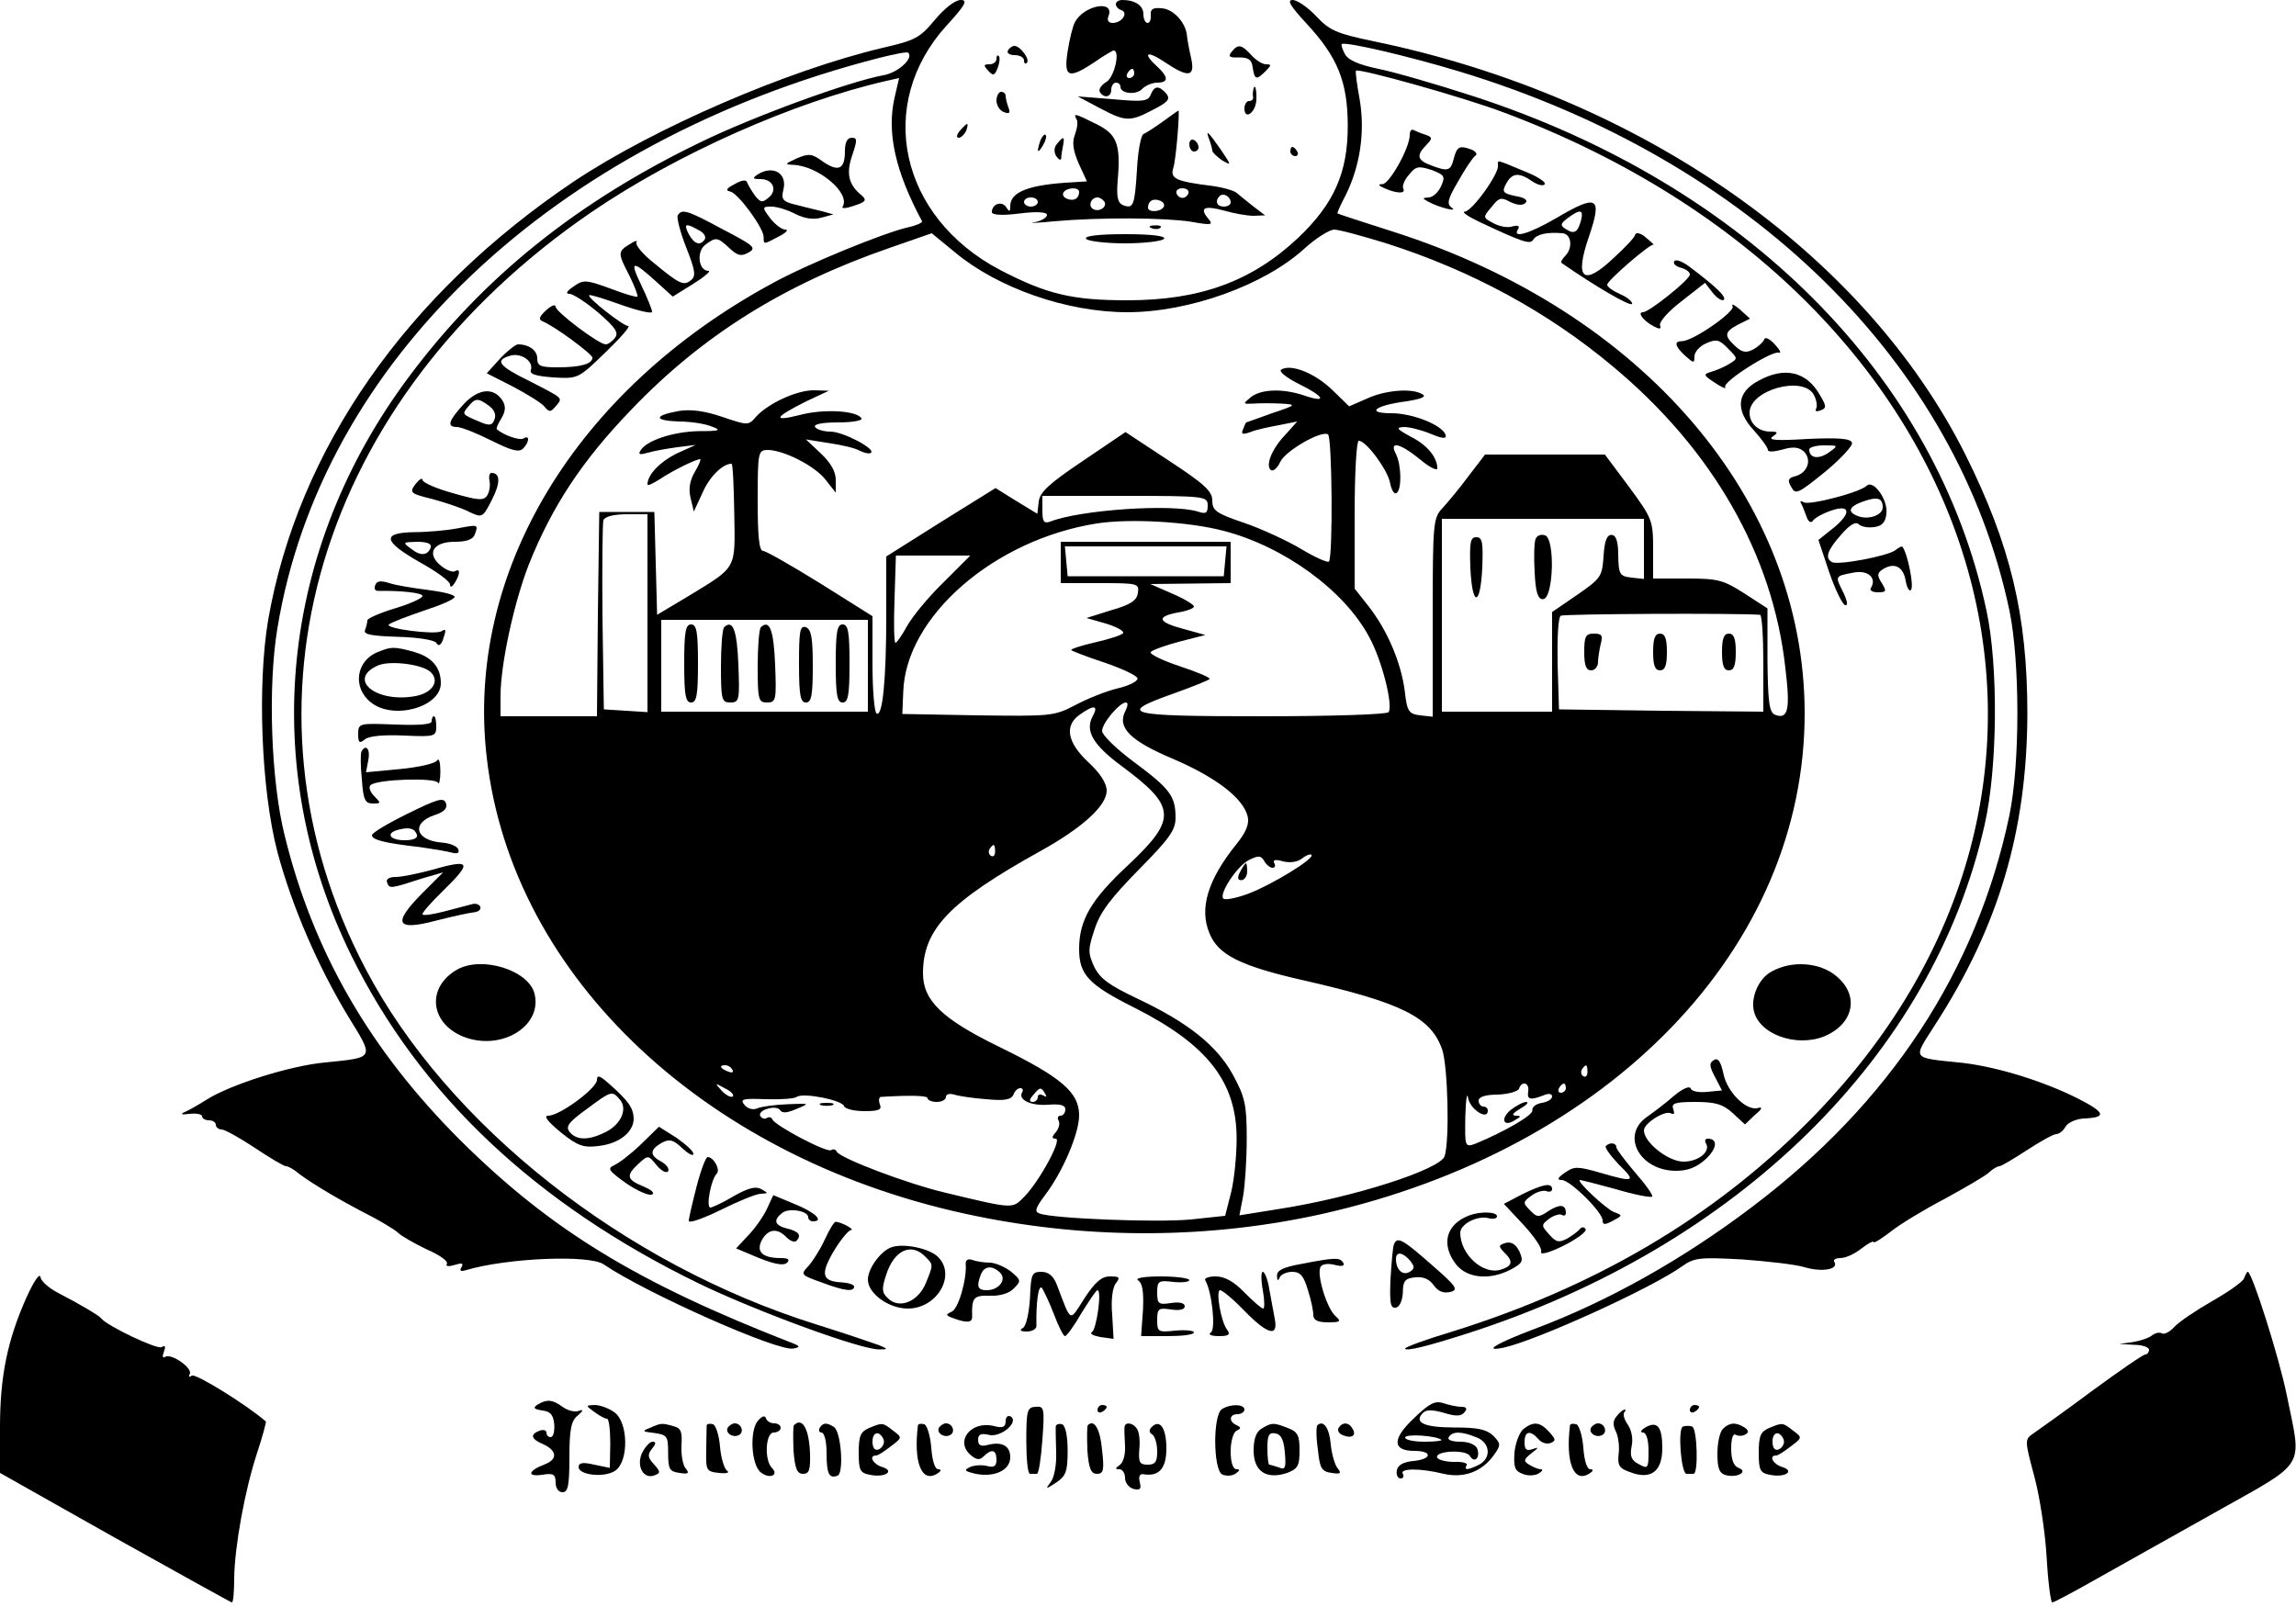 <?xml version="1.0" standalone="no"?>
<!DOCTYPE svg PUBLIC "-//W3C//DTD SVG 20010904//EN"
 "http://www.w3.org/TR/2001/REC-SVG-20010904/DTD/svg10.dtd">
<svg version="1.0" xmlns="http://www.w3.org/2000/svg"
 width="500pt" height="350pt" viewBox="0 0 500 350"
 preserveAspectRatio="xMidYMid meet">

<g transform="translate(0,350) scale(0.1,-0.1)"
fill="#000000" stroke="none">
<path d="M2036 3457 c-32 -39 -43 -45 -113 -61 -208 -49 -499 -175 -673 -291
-365 -245 -601 -583 -666 -955 -24 -142 -15 -371 20 -505 32 -120 89 -251 155
-360 56 -91 58 -88 -51 -99 -76 -7 -206 -48 -258 -81 -19 -12 -42 -25 -50 -28
-8 -4 -3 -5 12 -3 16 2 28 -1 28 -5 0 -5 7 -9 15 -9 8 0 15 -4 15 -10 0 -5 6
-10 13 -10 6 0 39 -18 72 -40 33 -22 63 -40 68 -40 4 0 13 -5 20 -10 24 -20
83 -56 146 -89 36 -18 71 -39 78 -46 7 -7 35 -23 62 -36 28 -12 48 -26 44 -32
-3 -5 4 -6 17 -2 16 5 20 4 15 -5 -5 -8 -2 -10 11 -6 88 26 268 34 299 12 91
-62 381 -191 413 -183 15 3 15 5 -3 12 -339 132 -525 246 -721 440 -198 197
-322 412 -384 665 -30 119 -37 325 -16 451 95 582 601 1061 1311 1243 32 8 61
14 63 11 12 -12 -23 -44 -55 -49 -75 -14 -281 -89 -398 -146 -269 -130 -473
-294 -634 -510 -282 -377 -329 -848 -126 -1261 149 -303 401 -541 756 -714
126 -61 357 -146 395 -144 18 0 18 1 -1 9 -11 4 -72 25 -136 45 -420 131 -804
434 -983 775 -302 576 -103 1241 492 1648 186 127 441 240 643 286 l27 6 -10
-43 c-17 -75 1 -159 60 -269 1 -3 -12 -9 -30 -13 -51 -11 -222 -81 -296 -122
-430 -233 -669 -631 -622 -1033 55 -481 484 -881 1068 -999 250 -51 508 -49
751 5 628 141 1052 580 1051 1092 -1 463 -351 873 -895 1047 -66 21 -121 39
-122 40 -2 1 6 18 17 39 32 64 43 139 31 209 -6 33 -10 62 -8 63 6 6 235 -58
322 -91 1069 -401 1390 -1470 660 -2201 -208 -208 -462 -357 -772 -454 -57
-17 -103 -34 -103 -37 0 -7 49 5 133 32 591 189 1016 606 1129 1109 28 123 30
345 4 466 -109 511 -524 927 -1116 1120 -80 26 -173 53 -208 60 -43 9 -66 19
-73 32 -6 11 -9 21 -7 22 7 6 145 -26 257 -60 633 -192 1083 -633 1197 -1174
23 -112 23 -333 0 -445 -71 -339 -260 -627 -561 -854 -149 -113 -314 -206
-475 -266 -82 -31 -113 -50 -65 -40 72 16 321 129 388 177 27 19 38 20 131 15
55 -4 117 -11 136 -17 37 -11 74 -5 65 11 -4 5 2 9 13 9 11 0 31 9 46 21 14
11 26 17 26 14 0 -4 17 7 38 23 20 16 73 48 117 71 44 24 87 49 96 57 8 8 19
14 23 14 4 0 31 16 60 35 29 19 58 35 64 35 6 0 15 7 20 16 5 9 23 17 40 18
51 2 47 13 -14 44 -76 38 -174 68 -249 77 -115 12 -110 6 -61 83 139 215 200
423 201 677 0 216 -37 368 -135 565 -221 440 -708 780 -1288 900 -82 17 -97
24 -126 55 -18 19 -41 35 -51 35 -13 0 -5 -13 29 -50 69 -74 91 -128 91 -225
0 -101 -30 -169 -108 -243 -101 -95 -214 -136 -372 -136 -120 0 -175 13 -277
66 -219 115 -273 361 -116 533 41 45 46 55 30 55 -12 0 -35 -18 -56 -43z m983
-487 c185 -59 351 -149 492 -267 218 -181 350 -411 377 -658 11 -91 6 -112
-22 -102 -13 5 -16 26 -17 119 l0 113 -51 33 c-45 29 -58 32 -124 32 l-74 0 0
64 c0 62 -2 67 -52 135 l-53 71 -130 0 -131 0 -36 -47 c-20 -27 -46 -58 -57
-70 -20 -21 -21 -33 -21 -238 l0 -216 -27 3 c-25 3 -29 8 -34 54 -8 61 -38
132 -79 184 l-30 38 0 161 c0 90 4 161 9 161 16 0 62 -62 68 -91 3 -16 9 -26
14 -23 12 7 11 61 -1 85 -16 30 9 24 53 -12 20 -17 37 -25 37 -19 0 24 -22 51
-58 69 -31 17 -33 20 -14 21 12 0 39 -7 58 -15 26 -11 35 -11 32 -2 -7 21 -71
47 -118 47 -57 0 -36 17 33 26 32 5 44 10 35 15 -21 14 -80 10 -121 -9 l-39
-17 -38 37 c-38 36 -89 56 -110 43 -6 -4 12 -18 40 -32 55 -27 61 -42 9 -24
-45 15 -92 14 -115 -4 -18 -15 -18 -15 6 -14 14 1 41 1 60 0 34 -2 34 -3 -20
-21 -30 -11 -56 -20 -56 -20 -1 0 -4 -7 -7 -15 -5 -11 -1 -12 16 -6 12 5 40
11 62 15 l40 8 -26 -29 c-30 -31 -44 -68 -31 -77 5 -3 14 5 20 18 11 24 89 69
104 60 9 -6 11 -267 2 -277 -3 -3 -30 9 -60 27 -30 18 -86 44 -124 57 -62 21
-70 27 -70 49 0 20 -17 36 -95 87 l-94 62 -93 -63 c-73 -49 -94 -68 -96 -89
l-3 -26 -46 28 -45 28 -119 -74 -119 -75 0 -128 c0 -141 -8 -222 -21 -214 -5
3 -9 52 -9 108 l0 104 -113 71 c-63 39 -119 71 -125 71 -9 0 -12 32 -12 110 0
107 1 110 23 110 35 -1 102 -35 125 -65 l22 -28 0 28 c0 18 -11 37 -32 57
l-33 31 50 -8 c28 -4 58 -11 68 -17 10 -5 21 -7 24 -4 9 9 -61 46 -89 46 -15
0 -30 5 -33 10 -4 6 15 10 50 10 31 0 54 4 51 9 -11 17 -83 21 -135 7 -60 -15
-55 -5 15 30 l49 23 -33 1 c-37 0 -98 -28 -125 -57 -17 -20 -18 -20 -74 -1
-38 13 -68 17 -94 13 -56 -10 -56 -21 -1 -23 26 0 58 -5 72 -11 22 -8 18 -10
-28 -10 -55 -1 -114 -20 -127 -42 -6 -9 -2 -10 16 -5 13 4 42 9 64 12 l40 5
-42 -19 c-36 -18 -63 -46 -63 -67 0 -4 12 2 28 12 25 17 77 43 87 43 2 0 -3
-13 -12 -28 -11 -19 -14 -37 -9 -57 l7 -29 19 41 c15 35 44 63 63 63 3 0 5
-49 6 -108 2 -124 7 -115 -101 -181 l-67 -40 -3 112 -3 112 -60 0 -60 0 -3
-222 -2 -223 -105 0 -105 0 0 44 c0 69 29 202 61 285 51 128 116 227 224 339
154 161 331 272 562 352 l92 32 50 -41 c93 -78 244 -131 376 -131 135 0 298
59 385 138 25 23 54 41 65 42 11 0 62 -14 114 -30z m-389 -571 c0 -17 -4 -19
-22 -13 -56 17 -254 4 -321 -22 -14 -5 -17 0 -17 25 l0 31 180 0 c175 0 180
-1 180 -21z m-1220 -235 l0 -215 -47 3 -48 3 -3 200 c-1 110 0 205 2 212 3 8
23 13 51 13 l45 0 0 -216z m1254 180 c132 -34 264 -130 318 -232 27 -49 52
-147 42 -163 -3 -5 -122 -9 -275 -9 -300 0 -319 5 -192 50 39 14 74 28 77 31
3 3 -26 15 -65 28 -39 13 -67 27 -63 31 5 5 34 15 64 23 l55 14 -47 13 c-57
15 -61 27 -13 36 19 3 35 9 35 13 0 4 -21 17 -47 28 l-48 21 88 1 87 1 0 45 0
45 -185 0 -185 0 0 -45 0 -45 86 0 c82 0 85 -1 82 -21 -2 -17 -16 -26 -58 -38
l-54 -17 42 -12 c23 -7 40 -16 38 -21 -3 -4 -30 -13 -61 -20 -31 -7 -55 -15
-52 -17 2 -2 35 -15 72 -27 38 -13 70 -28 72 -34 2 -6 -17 -16 -42 -22 -26 -6
-68 -23 -94 -37 -46 -24 -54 -24 -212 -22 l-164 3 2 48 c5 164 198 332 422
367 71 11 199 4 275 -16z m916 -40 l0 -65 -27 3 c-26 3 -28 7 -29 48 0 32 -5
45 -15 45 -10 0 -15 -14 -17 -47 -3 -44 -6 -48 -58 -84 l-54 -37 0 -109 0
-108 -120 0 -120 0 0 210 0 210 220 0 220 0 0 -66z m-912 -26 l-3 -33 -170 0
-170 0 -3 33 -3 32 176 0 176 0 -3 -32z m-614 -47 c-33 -32 -68 -75 -79 -95
-11 -20 -22 -36 -25 -36 -3 0 -4 43 -2 95 l3 95 81 0 81 0 -59 -59z m1779 -70
c4 -1 7 -48 7 -106 l0 -105 -222 2 -223 3 -3 99 c-1 55 1 102 7 105 7 4 375 6
434 2z m-1943 -111 l0 -100 -225 0 -225 0 0 100 0 100 225 0 225 0 0 -100z
m561 -98 c-19 -36 9 -65 104 -105 93 -40 152 -85 162 -125 4 -16 -3 -34 -24
-60 -63 -78 -82 -141 -59 -195 19 -47 68 -71 204 -102 216 -49 279 -81 303
-152 12 -38 16 -196 5 -231 -9 -29 -199 -90 -360 -115 l-87 -14 8 41 c4 22 8
79 8 126 0 75 -4 91 -30 139 -35 64 -98 114 -208 166 -61 29 -81 43 -94 69
-14 31 -14 38 1 83 12 37 36 68 96 129 67 68 80 86 80 113 0 47 -12 63 -90
121 -38 28 -70 59 -70 68 0 17 38 62 52 62 5 0 4 -8 -1 -18z m-72 -13 c-16
-31 1 -61 63 -107 120 -89 122 -115 15 -216 -81 -75 -107 -120 -107 -183 0
-56 21 -78 121 -128 158 -80 222 -161 222 -285 0 -36 -5 -88 -12 -117 l-13
-51 -75 -8 c-75 -7 -301 2 -329 13 -12 4 -9 12 11 39 39 51 75 135 75 175 0
50 -39 83 -174 149 -125 61 -166 101 -166 160 0 96 57 156 255 266 92 51 145
99 145 132 0 16 -14 38 -40 62 -46 43 -53 80 -18 104 31 22 41 20 27 -5z
m-212 -294 c0 -8 -4 -12 -9 -9 -5 3 -6 10 -3 15 9 13 12 11 12 -6z m604 -35
c6 0 7 5 4 10 -4 7 2 9 19 4 16 -4 32 -1 41 6 9 7 18 11 21 8 7 -8 -86 -65
-139 -85 -25 -9 -49 -14 -53 -10 -10 10 30 71 56 84 20 10 26 10 33 -2 4 -8
13 -15 18 -15z m-1176 -440 c3 -6 -1 -7 -9 -4 -18 7 -21 14 -7 14 6 0 13 -4
16 -10z m1862 -5 c0 -8 -4 -12 -9 -9 -5 3 -6 10 -3 15 9 13 12 11 12 -6z
m-1861 -53 c-4 -3 -14 2 -24 12 -16 18 -16 18 6 6 13 -6 21 -14 18 -18z m1732
11 c-3 -18 4 -20 35 -8 9 4 17 3 17 -3 0 -6 -10 -12 -22 -14 -13 -2 -22 -9
-21 -16 3 -10 -59 -46 -124 -73 -23 -8 -23 -7 -22 59 1 37 4 55 6 41 4 -25 43
-50 43 -28 0 5 -4 9 -10 9 -5 0 -10 6 -10 13 0 8 15 13 42 13 23 1 44 7 46 13
6 18 23 13 20 -6z m82 7 c0 -5 -5 -10 -11 -10 -5 0 -7 5 -4 10 3 6 8 10 11 10
2 0 4 -4 4 -10z m-1184 -9 c-10 -16 19 -30 57 -27 26 2 37 -1 37 -10 0 -8 -5
-14 -11 -14 -5 0 -7 -5 -4 -10 4 -6 1 -17 -5 -25 -10 -11 -10 -15 -1 -15 15 0
-35 -92 -68 -126 -27 -27 -21 -28 -171 8 -85 20 -232 76 -238 90 -2 5 -8 6
-12 3 -10 -6 -123 54 -128 67 -2 5 -8 6 -12 3 -5 -3 -11 -1 -14 4 -4 5 3 13
15 16 12 4 24 3 28 -3 4 -7 16 -6 36 3 29 12 29 12 -20 10 -27 -1 -57 -5 -66
-9 -9 -4 -21 -1 -28 8 -10 12 -4 14 46 12 32 -1 63 1 68 5 14 10 99 -7 103
-20 2 -6 22 -11 44 -11 32 0 39 3 34 15 -3 8 -2 15 2 16 67 4 102 3 102 -3 0
-4 9 -8 20 -8 11 0 20 5 20 11 0 6 8 8 18 5 9 -3 41 -8 70 -10 40 -4 54 -1 59
10 3 8 9 14 15 14 5 0 7 -4 4 -9z m50 -3 c4 -7 3 -8 -4 -4 -7 4 -12 2 -12 -3
0 -6 -5 -11 -11 -11 -8 0 -8 5 1 15 15 18 17 18 26 3z"/>
<path d="M3344 2326 c-3 -7 -4 -40 -2 -72 2 -44 7 -59 18 -59 23 0 27 130 5
139 -9 3 -18 0 -21 -8z"/>
<path d="M3202 2263 c4 -86 22 -85 26 2 2 54 0 65 -13 65 -13 0 -15 -11 -13
-67z"/>
<path d="M3450 2080 c0 -29 4 -40 15 -40 8 0 15 8 15 18 0 9 3 27 6 40 5 18 2
22 -15 22 -18 0 -21 -6 -21 -40z"/>
<path d="M3600 2080 c0 -29 4 -40 15 -40 11 0 15 11 15 40 0 29 -4 40 -15 40
-11 0 -15 -11 -15 -40z"/>
<path d="M3750 2080 c0 -29 4 -40 15 -40 11 0 15 11 15 40 0 29 -4 40 -15 40
-11 0 -15 -11 -15 -40z"/>
<path d="M1490 2055 c0 -69 3 -85 15 -85 12 0 15 16 15 85 0 69 -3 85 -15 85
-12 0 -15 -16 -15 -85z"/>
<path d="M1577 2134 c-4 -4 -7 -43 -7 -86 0 -72 2 -78 20 -78 20 0 21 5 18 82
-3 75 -12 100 -31 82z"/>
<path d="M1657 2134 c-4 -4 -7 -43 -7 -86 0 -72 2 -78 20 -78 20 0 21 5 18 82
-3 75 -12 100 -31 82z"/>
<path d="M1740 2055 c0 -69 3 -85 15 -85 12 0 15 15 15 79 0 61 -3 80 -15 85
-13 4 -15 -8 -15 -79z"/>
<path d="M1820 2055 c0 -69 3 -85 15 -85 12 0 15 16 15 85 0 69 -3 85 -15 85
-12 0 -15 -16 -15 -85z"/>
<path d="M2701 1602 c-7 -13 -6 -19 2 -19 7 0 13 9 13 19 0 10 -1 18 -3 18 -1
0 -7 -8 -12 -18z"/>
<path d="M3289 1082 c-23 -20 -14 -38 11 -21 13 7 13 9 0 9 -9 1 -5 6 10 15
14 8 20 14 14 15 -7 0 -22 -8 -35 -18z"/>
<path d="M1788 1093 c6 -2 18 -2 25 0 6 3 1 5 -13 5 -14 0 -19 -2 -12 -5z"/>
<path d="M2430 3491 c0 -5 5 -11 12 -13 16 -6 1 -28 -19 -28 -9 0 -13 6 -9 15
14 36 -53 24 -73 -13 -5 -9 -12 -38 -16 -64 -9 -57 2 -61 59 -23 20 14 39 25
41 25 15 0 2 -57 -15 -68 -12 -7 -18 -17 -15 -22 9 -15 25 -12 25 5 0 8 5 15
10 15 6 0 10 -4 10 -9 0 -15 35 -19 48 -4 7 7 22 13 32 13 25 0 25 12 0 35
-33 30 -23 36 16 10 52 -35 67 -33 58 8 -4 17 -8 39 -9 48 -2 29 -29 59 -55
61 -19 2 -25 -2 -24 -14 1 -10 -2 -18 -7 -18 -5 0 -9 9 -9 19 0 19 -18 31 -46
31 -8 0 -14 -4 -14 -9z m40 -151 c0 -5 -5 -10 -11 -10 -5 0 -7 5 -4 10 3 6 8
10 11 10 2 0 4 -4 4 -10z"/>
<path d="M2195 3390 c-3 -5 3 -10 14 -10 12 0 21 -5 21 -12 0 -6 3 -8 6 -5 8
7 -14 37 -27 37 -4 0 -11 -4 -14 -10z"/>
<path d="M2682 3387 c-8 -10 -5 -13 16 -12 21 0 28 -5 30 -22 4 -27 8 -28 28
-8 13 13 13 15 1 15 -8 0 -22 9 -32 20 -21 23 -29 25 -43 7z"/>
<path d="M2170 3372 c0 -7 -7 -12 -15 -12 -13 0 -14 -2 -3 -14 11 -12 14 -11
21 7 4 11 5 22 2 25 -3 3 -5 0 -5 -6z"/>
<path d="M2506 3294 c-6 -15 -17 -16 -83 -10 l-76 6 47 -25 c57 -30 66 -31
117 -4 33 17 38 23 29 35 -16 18 -26 18 -34 -2z"/>
<path d="M2729 3303 c-1 -5 -1 -11 0 -15 0 -5 -3 -8 -9 -8 -5 0 -10 -7 -10
-16 0 -27 25 -9 26 19 1 24 -4 38 -7 20z"/>
<path d="M2170 3281 c0 -10 7 -22 16 -25 12 -5 15 -2 10 10 -3 8 -6 20 -6 25
0 5 -4 9 -10 9 -5 0 -10 -9 -10 -19z"/>
<path d="M2532 3235 c-18 -13 -37 -25 -42 -27 -5 -2 -12 -36 -14 -77 -5 -80
-8 -86 -30 -78 -12 5 -15 18 -12 54 7 80 -2 101 -47 123 -46 23 -50 24 -43 11
4 -5 2 -20 -3 -34 -7 -17 -4 -35 8 -63 l18 -39 -31 -2 c-96 -5 -136 -21 -136
-52 0 -13 -2 -13 -9 -2 -9 14 -31 7 -31 -11 0 -6 21 -8 60 -3 39 5 60 3 60 -3
0 -6 -12 -13 -27 -16 -16 -2 4 -2 42 2 101 9 242 8 299 -1 45 -8 49 -7 37 7
-20 24 -8 29 36 17 21 -6 49 -11 63 -11 l25 1 -25 19 c-14 11 -30 24 -37 30
-6 5 -30 12 -53 15 -80 10 -92 16 -85 39 6 16 15 130 11 125 -1 0 -16 -11 -34
-24z m-182 -153 c0 -14 -11 -21 -26 -15 -8 3 -11 9 -8 14 7 11 34 12 34 1z
m238 -3 c-2 -6 -8 -10 -13 -10 -5 0 -11 4 -13 10 -2 6 4 11 13 11 9 0 15 -5
13 -11z m92 -20 c0 -5 -7 -9 -15 -9 -15 0 -20 12 -9 23 8 8 24 -1 24 -14z
m-420 1 c0 -5 -7 -10 -15 -10 -8 0 -15 5 -15 10 0 6 7 10 15 10 8 0 15 -4 15
-10z m145 1 c7 -12 -12 -24 -25 -16 -11 7 -4 25 10 25 5 0 11 -4 15 -9z m129
-12 c-7 -11 -34 -12 -34 -1 0 14 11 21 26 15 8 -3 11 -9 8 -14z"/>
<path d="M2090 3215 c-7 -9 -8 -15 -2 -15 5 0 12 7 16 15 3 8 4 15 2 15 -2 0
-9 -7 -16 -15z"/>
<path d="M3070 3206 c0 -28 -44 -106 -59 -107 -11 0 -10 -3 4 -9 27 -12 47
-12 41 -1 -3 5 2 19 12 30 15 19 21 20 49 11 29 -11 31 -14 21 -36 -6 -13 -18
-24 -27 -24 -14 -1 -14 -2 -1 -9 23 -13 68 -24 51 -13 -11 8 -8 19 15 58 15
27 32 52 37 55 5 3 1 9 -8 13 -27 10 -32 7 -39 -19 -7 -28 -13 -29 -50 -15
-30 11 -32 22 -10 44 14 15 14 17 -3 23 -10 3 -21 8 -25 10 -5 2 -8 -3 -8 -11z"/>
<path d="M2266 3195 c-9 -26 -7 -32 5 -12 6 10 9 21 6 23 -2 3 -7 -2 -11 -11z"/>
<path d="M2633 3197 c4 -10 7 -22 7 -25 0 -4 10 -13 21 -21 21 -12 21 -12 -1
21 -30 43 -35 47 -27 25z"/>
<path d="M1840 3171 c0 -40 -14 -46 -48 -23 -24 18 -31 18 -57 7 -26 -12 -27
-13 -8 -14 55 -2 126 -62 108 -91 -3 -5 8 -4 25 2 25 8 28 12 17 22 -29 23
-35 48 -21 88 11 33 11 38 -1 38 -10 0 -15 -10 -15 -29z"/>
<path d="M2302 3187 c-7 -8 -7 -18 -2 -27 6 -8 10 -10 11 -5 0 6 2 18 4 28 4
20 1 21 -13 4z"/>
<path d="M2590 3186 c0 -9 5 -16 10 -16 6 0 10 4 10 9 0 6 -4 13 -10 16 -5 3
-10 -1 -10 -9z"/>
<path d="M2810 3170 c0 -5 5 -10 11 -10 5 0 7 5 4 10 -3 6 -8 10 -11 10 -2 0
-4 -4 -4 -10z"/>
<path d="M3262 3141 c5 -16 -55 -100 -72 -102 -8 0 6 -10 31 -22 96 -45 111
-50 118 -39 7 12 31 17 64 14 19 -2 23 -32 5 -50 -6 -6 -10 -13 -7 -15 72 -50
149 -95 153 -89 2 4 -9 14 -25 21 -16 7 -29 16 -29 21 0 9 95 91 101 87 2 -1
-5 6 -16 15 -11 10 -22 13 -24 7 -1 -6 -22 -28 -45 -49 -68 -65 -88 -49 -56
44 30 88 19 94 -71 41 -60 -35 -97 -45 -83 -24 4 7 0 9 -12 6 -11 -4 -29 0
-42 7 -23 12 -23 13 -4 35 16 21 21 22 41 11 15 -7 27 -8 33 -2 6 6 -2 12 -22
15 -27 6 -30 9 -20 27 13 24 28 25 57 5 12 -8 24 -11 27 -6 3 4 -16 17 -42 27
-26 11 -50 21 -55 22 -4 2 -6 -1 -5 -7z m181 -121 c-7 -26 -15 -31 -33 -19
-13 8 -12 12 4 24 27 20 35 19 29 -5z"/>
<path d="M1650 3120 c-12 -8 -11 -10 6 -10 28 0 38 -25 17 -41 -13 -11 -17
-10 -29 5 -7 10 -15 23 -17 29 -2 6 -12 5 -27 -4 -18 -9 -21 -14 -10 -16 18
-4 73 -80 73 -99 0 -17 -1 -17 33 1 16 8 22 15 14 15 -8 0 -23 12 -33 25 -18
24 -17 25 3 25 12 0 35 -7 52 -16 20 -10 39 -13 57 -8 l26 7 -25 7 c-14 3 -40
10 -57 14 -29 7 -32 12 -27 33 9 36 -23 54 -56 33z"/>
<path d="M1476 3031 c-3 -4 5 -36 18 -69 20 -51 22 -63 11 -72 -16 -13 -24
-10 -82 38 -24 19 -40 39 -37 44 3 5 -3 4 -15 -4 -26 -16 -26 -19 0 -69 11
-23 19 -43 17 -45 -2 -2 -29 6 -60 18 -52 19 -58 19 -79 4 -15 -10 -18 -16 -9
-16 8 0 37 -19 63 -41 38 -33 45 -44 36 -55 -6 -8 -15 -14 -20 -14 -15 0 -109
71 -109 82 0 6 -9 3 -21 -8 -15 -14 -17 -20 -7 -24 25 -10 108 -71 108 -79 0
-14 -27 -21 -76 -21 -37 0 -44 3 -44 19 0 18 -18 31 -42 31 -5 0 -23 -14 -39
-31 l-29 -32 57 -29 c32 -17 63 -36 69 -44 10 -12 13 -12 24 1 16 19 19 16
-57 55 -67 33 -76 45 -43 55 24 8 53 -12 46 -31 -3 -9 11 -13 49 -16 54 -3 54
-3 114 55 32 31 55 57 49 57 -11 0 -90 62 -85 67 2 2 34 -8 70 -21 37 -13 67
-20 67 -15 0 5 -11 32 -24 59 -26 54 -19 54 36 4 l33 -30 45 28 c24 15 39 28
33 28 -22 0 -27 42 -7 57 23 17 26 17 52 -7 18 -17 26 -19 42 -10 18 10 12 15
-55 50 -78 42 -90 46 -99 31z m45 -32 c11 -5 17 -14 14 -20 -10 -15 -23 -11
-35 11 -12 23 -7 25 21 9z"/>
<path d="M2508 3003 c7 -3 16 -2 19 1 4 3 -2 6 -13 5 -11 0 -14 -3 -6 -6z"/>
<path d="M2365 2980 c3 -5 42 -10 85 -10 43 0 82 5 85 10 4 6 -27 10 -85 10
-58 0 -89 -4 -85 -10z"/>
<path d="M3646 2931 c-3 -5 3 -11 14 -14 11 -3 20 -9 20 -15 0 -11 -89 -82
-102 -82 -13 0 0 -18 22 -30 15 -8 18 -7 15 2 -2 7 19 31 47 52 l51 40 17 -22
c10 -12 20 -18 24 -15 6 7 -19 30 -76 73 -15 11 -29 16 -32 11z"/>
<path d="M3773 2833 c7 -11 -86 -76 -110 -76 -18 0 -16 -11 7 -32 18 -16 20
-17 20 -1 0 9 11 22 25 28 22 10 29 9 48 -11 22 -22 22 -22 2 -34 -11 -7 -29
-14 -39 -17 -17 -5 -17 -7 9 -24 15 -10 25 -14 22 -9 -7 11 102 80 117 75 6
-2 2 6 -9 18 -11 12 -21 17 -23 11 -2 -6 -13 -16 -24 -22 -15 -8 -24 -7 -39 7
-25 23 -24 31 6 47 l26 13 -22 20 c-12 10 -19 14 -16 7z"/>
<path d="M3830 2671 c-48 -25 -52 -64 -10 -109 16 -18 30 -37 30 -42 0 -5 14
-4 32 1 24 7 36 5 47 -5 17 -18 7 -46 -19 -53 -16 -4 -18 -9 -9 -24 9 -17 15
-14 73 33 35 29 62 58 59 64 -3 9 -30 11 -96 8 -67 -4 -88 -3 -77 5 13 9 12
11 -5 11 -26 0 -45 18 -45 41 0 50 117 82 140 39 6 -11 8 -25 5 -30 -3 -6 1
-7 9 -4 14 5 14 9 -1 34 -29 51 -77 62 -133 31z m152 -157 c-22 -15 -42 -12
-42 7 0 5 15 9 32 9 32 0 32 0 10 -16z"/>
<path d="M1010 2620 c-33 -36 -38 -50 -15 -50 9 0 42 -13 74 -29 44 -22 61
-27 70 -18 14 14 15 31 1 22 -8 -5 -43 7 -58 20 -2 2 3 13 10 24 9 16 10 26 2
39 -19 29 -52 26 -84 -8z m55 -4 c11 -8 16 -19 12 -29 -5 -14 -11 -15 -34 -5
-38 16 -37 16 -23 33 15 18 21 19 45 1z"/>
<path d="M1066 2453 c2 -10 0 -24 -5 -32 -8 -12 -19 -11 -75 5 -36 10 -66 23
-66 29 0 5 -7 1 -15 -9 -14 -19 -12 -21 37 -33 29 -8 65 -20 80 -28 28 -13 29
-13 49 26 19 37 19 59 -1 59 -4 0 -6 -8 -4 -17z"/>
<path d="M4065 2442 c-16 -15 -125 -43 -137 -36 -6 4 -9 3 -6 -2 3 -5 8 -18
12 -29 4 -12 10 -15 14 -9 4 6 22 16 40 22 43 15 44 -7 2 -40 l-30 -24 23 -69
c13 -38 29 -71 35 -73 7 -2 5 9 -4 28 -18 36 -19 35 23 43 31 6 51 -12 37 -34
-3 -5 4 -9 15 -9 19 0 20 2 9 20 -11 17 -10 22 2 30 25 16 45 6 50 -25 3 -17
9 -25 12 -19 6 9 -8 79 -19 93 -1 2 -8 -1 -15 -7 -16 -13 -127 -34 -139 -26
-15 9 -10 25 20 59 19 22 32 30 39 23 5 -5 20 -8 33 -6 17 2 25 10 27 29 4 30
-28 75 -43 61z m35 -47 c0 -17 -31 -28 -54 -19 -24 9 -20 21 12 32 31 11 42 7
42 -13z"/>
<path d="M995 2349 c-22 -4 -64 -8 -92 -8 -73 -1 -69 -20 12 -66 36 -20 65
-41 65 -48 0 -7 4 -6 10 3 12 19 13 33 1 26 -5 -3 -19 2 -31 12 -32 26 -17 52
30 52 26 0 40 5 44 16 8 22 8 22 -39 13z m-57 -41 c-6 -18 -22 -20 -43 -3 -19
14 -18 14 13 15 22 0 32 -4 30 -12z"/>
<path d="M817 2225 c-3 -7 0 -12 6 -12 49 1 97 -4 97 -11 0 -5 -27 -17 -60
-27 -33 -10 -60 -22 -60 -26 0 -4 -2 -13 -5 -21 -4 -10 13 -13 72 -15 43 -1
79 -7 83 -13 5 -8 9 -6 14 5 8 23 8 27 -3 20 -14 -8 -124 6 -114 15 4 4 38 17
76 30 37 12 67 25 67 30 0 5 -26 11 -57 15 -32 4 -70 10 -85 15 -19 6 -28 5
-31 -5z"/>
<path d="M823 2080 c-48 -19 -56 -78 -15 -110 49 -39 152 -10 152 42 0 34 -19
57 -58 68 -43 12 -50 12 -79 0z m115 -44 c20 -19 4 -45 -33 -52 -86 -16 -151
37 -81 67 27 11 97 2 114 -15z"/>
<path d="M940 1929 c0 -7 -28 -9 -80 -7 -78 3 -80 3 -80 -21 0 -19 3 -21 15
-11 9 7 40 10 85 8 67 -3 70 -2 70 20 0 12 -2 22 -5 22 -3 0 -5 -5 -5 -11z"/>
<path d="M787 1863 c-2 -5 -2 -32 1 -60 3 -45 7 -53 24 -53 18 0 18 1 3 16 -9
9 -13 20 -8 24 13 13 142 17 147 5 2 -5 5 6 5 25 0 19 -3 30 -7 24 -4 -7 -40
-15 -81 -19 l-74 -7 5 26 c5 24 -5 37 -15 19z"/>
<path d="M888 1728 c-43 -21 -78 -42 -78 -47 0 -10 26 -17 105 -26 28 -4 58
-9 69 -12 12 -3 17 -1 14 7 -2 7 -19 14 -37 15 -57 5 -66 43 -14 60 21 7 28
15 24 26 -5 13 -18 9 -83 -23z m20 -46 c2 -8 -8 -12 -27 -12 -33 0 -42 16 -13
23 23 6 35 3 40 -11z"/>
<path d="M935 1604 c-27 -7 -60 -14 -73 -14 -15 0 -22 -5 -19 -12 5 -14 6 -14
77 9 l45 13 -47 -47 c-64 -65 -55 -81 32 -58 35 9 72 17 82 18 10 1 16 6 14
12 -2 5 -10 8 -17 6 -8 -2 -35 -9 -61 -16 -27 -7 -48 -10 -48 -6 0 4 20 27 45
51 65 64 61 70 -30 44z"/>
<path d="M995 1388 c-66 -38 -59 -115 12 -145 82 -34 175 21 157 93 -13 51
-115 83 -169 52z"/>
<path d="M3858 1384 c-27 -14 -45 -54 -39 -84 10 -52 92 -82 154 -57 64 27 77
89 26 131 -35 30 -97 35 -141 10z"/>
<path d="M3732 1191 c-10 -6 -10 -13 3 -37 l15 -29 -32 -3 c-18 -2 -34 1 -36
7 -2 7 -18 0 -37 -16 -18 -16 -45 -36 -59 -46 -57 -40 -15 -117 64 -117 26 0
45 8 64 25 25 23 28 45 5 45 -6 0 -7 -5 -4 -10 11 -18 -16 -40 -49 -40 -33 0
-86 42 -86 68 0 16 47 45 59 37 7 -3 8 0 5 9 -5 13 3 16 48 16 44 0 60 -5 81
-24 l27 -25 22 21 c15 12 17 18 7 15 -25 -8 -68 34 -76 75 -6 27 -12 35 -21
29z"/>
<path d="M1300 1148 c0 -18 -81 -78 -106 -78 -11 0 -2 -12 27 -36 37 -30 50
-34 82 -30 45 5 77 30 77 60 -1 23 -11 38 -53 75 -20 18 -27 21 -27 9z m50
-43 c17 -20 3 -53 -30 -70 -37 -19 -64 -19 -79 -1 -10 12 -4 21 36 50 55 41
56 41 73 21z"/>
<path d="M1395 1007 c-22 -21 -48 -41 -58 -45 -15 -7 -11 -12 25 -38 24 -17
50 -28 57 -26 8 3 1 10 -18 18 -37 15 -38 24 -10 50 21 19 21 18 39 -4 10 -12
21 -18 25 -13 3 6 -4 15 -15 21 -26 14 -25 26 1 41 17 9 25 7 45 -12 13 -12
24 -18 24 -12 0 6 -17 21 -37 35 l-38 24 -40 -39z"/>
<path d="M3497 1004 c-3 -3 10 -21 28 -40 39 -38 35 -40 -41 -18 -49 14 -56
14 -76 0 -16 -11 -18 -16 -7 -16 18 0 89 -70 89 -88 0 -10 5 -10 22 -1 22 12
22 12 3 19 -18 7 -85 70 -74 70 2 0 38 -9 78 -20 40 -12 76 -19 79 -16 2 3
-14 26 -37 52 -22 26 -41 51 -41 55 0 10 -14 12 -23 3z"/>
<path d="M1517 916 c-9 -35 -17 -69 -17 -75 0 -6 31 5 70 24 38 19 77 35 87
35 16 1 17 1 1 10 -12 7 -28 3 -60 -15 -23 -14 -47 -25 -51 -25 -10 0 1 61 14
74 8 9 -7 36 -20 36 -4 0 -15 -29 -24 -64z"/>
<path d="M3315 899 l-40 -21 43 -46 c23 -25 41 -51 38 -58 -3 -8 17 -3 49 13
30 15 51 31 48 36 -3 5 -8 5 -12 1 -3 -5 -16 -14 -27 -21 -19 -10 -25 -9 -40
8 -18 20 -18 21 0 35 10 7 23 11 27 8 5 -3 9 -1 9 4 0 19 -13 20 -37 5 -22
-15 -26 -15 -41 1 -16 16 -16 18 3 32 11 8 25 12 32 10 7 -3 13 -1 13 4 0 15
-20 11 -65 -11z"/>
<path d="M1671 869 c-7 -16 -25 -42 -40 -58 l-28 -30 50 -21 c35 -14 54 -17
61 -10 7 7 2 10 -14 10 -40 0 -54 14 -41 39 14 25 34 27 54 6 8 -8 17 -11 21
-8 12 12 6 21 -19 27 -28 7 -32 18 -12 34 14 12 57 5 57 -9 0 -5 5 -9 10 -9
25 0 6 19 -38 37 l-48 20 -13 -28z"/>
<path d="M3200 853 c-51 -19 -63 -63 -29 -107 24 -30 73 -35 119 -11 26 14 28
18 19 39 -8 16 -17 22 -30 19 -16 -5 -16 -7 -4 -20 21 -20 19 -30 -6 -38 -39
-13 -89 33 -89 80 0 19 37 38 61 32 10 -3 19 -1 19 4 0 10 -36 11 -60 2z"/>
<path d="M1796 800 c-10 -22 -27 -48 -36 -58 -17 -18 -16 -19 29 -35 50 -19
71 -21 71 -9 0 4 -12 8 -26 9 -44 2 -48 17 -19 67 15 25 32 46 38 47 10 0 -19
17 -33 18 -3 1 -14 -17 -24 -39z"/>
<path d="M3035 788 c-2 -7 -5 -41 -7 -76 -2 -51 0 -62 12 -60 8 2 14 15 15 33
0 25 5 31 27 33 17 2 31 -4 40 -17 10 -14 21 -18 36 -15 19 5 14 12 -41 60
-65 57 -75 62 -82 42z m36 -34 c10 -13 10 -17 -1 -24 -15 -9 -30 4 -30 28 0
17 15 15 31 -4z"/>
<path d="M1940 783 c-23 -9 -50 -46 -50 -70 0 -30 45 -63 87 -63 65 0 107 75
64 114 -20 18 -76 29 -101 19z m74 -19 c19 -19 19 -17 2 -59 -17 -41 -59 -57
-83 -32 -13 12 -13 21 -3 51 17 53 54 70 84 40z"/>
<path d="M2103 748 c3 -33 -16 -100 -31 -105 -13 -6 -13 -8 4 -14 29 -11 42
-10 41 4 -1 41 3 46 39 45 21 -1 42 5 52 16 16 16 16 18 -7 37 -13 10 -34 19
-46 19 -13 0 -30 3 -38 6 -9 3 -14 0 -14 -8z m75 -20 c15 -15 -3 -38 -29 -38
-20 0 -23 8 -13 34 7 19 25 21 42 4z"/>
<path d="M2833 747 c-39 -7 -53 -14 -52 -26 0 -10 2 -12 6 -3 2 6 15 12 27 12
18 0 25 -9 34 -39 7 -21 12 -46 12 -55 0 -11 9 -16 32 -16 27 0 29 2 17 13
-19 15 -43 93 -33 108 3 6 17 8 31 4 16 -4 22 -2 18 5 -7 12 -20 11 -92 -3z"/>
<path d="M58 675 c-42 -94 -58 -173 -58 -283 l0 -100 250 -141 c138 -77 253
-141 255 -141 3 0 5 24 5 53 1 69 23 191 50 273 12 36 20 67 19 68 -44 38
-153 105 -161 100 -6 -4 -8 -3 -5 3 8 13 -40 46 -53 38 -6 -4 -7 1 -3 11 4 11
3 15 -5 10 -9 -6 -119 46 -132 63 -5 6 -43 29 -97 57 -18 10 -34 24 -35 33 -2
9 -15 -11 -30 -44z"/>
<path d="M2243 673 c-2 -32 -8 -60 -15 -65 -9 -5 -6 -8 8 -8 12 0 22 6 21 13
-1 48 4 90 12 82 4 -6 16 -31 26 -57 10 -27 21 -48 24 -48 4 0 20 22 36 50 17
27 32 50 35 50 10 0 -2 -85 -12 -91 -6 -4 3 -8 18 -11 l29 -4 -3 53 c-3 32 1
60 8 68 10 13 8 15 -13 15 -18 0 -32 -12 -55 -47 -34 -53 -28 -56 -61 30 -7
18 -18 27 -33 27 -21 0 -23 -5 -25 -57z"/>
<path d="M2750 690 c4 -22 4 -40 1 -40 -4 0 -22 16 -41 35 -23 24 -43 35 -63
35 -15 0 -26 -4 -22 -9 14 -24 23 -106 12 -113 -7 -4 0 -8 17 -8 21 0 26 3 19
13 -14 16 -26 87 -16 87 5 0 29 -20 53 -45 51 -52 74 -58 66 -17 -3 15 -8 44
-12 65 -3 20 -10 37 -14 37 -4 0 -4 -18 0 -40z"/>
<path d="M4887 716 c-3 -8 -35 -30 -70 -50 -35 -20 -72 -45 -82 -56 -10 -11
-22 -17 -27 -14 -5 3 -14 1 -21 -4 -7 -6 -25 -12 -42 -15 l-30 -4 33 -2 c17 0
32 -5 32 -11 0 -5 -4 -10 -8 -10 -5 0 -57 -36 -117 -80 -59 -44 -117 -85 -127
-92 -19 -13 -19 -15 2 -93 12 -44 24 -124 27 -177 3 -54 9 -98 12 -98 4 0 45
22 91 48 47 26 165 93 262 147 204 115 191 93 158 256 -17 84 -76 269 -85 269
-2 0 -5 -6 -8 -14z"/>
<path d="M2479 711 c9 -6 12 -25 10 -65 l-4 -56 58 0 c31 0 57 3 57 8 0 4 -18
6 -40 4 -38 -4 -40 -3 -40 23 0 25 3 27 30 23 19 -3 30 0 30 7 0 7 -11 10 -30
7 -27 -4 -30 -2 -30 23 0 25 3 27 35 23 19 -2 35 0 35 4 0 4 -28 8 -62 8 -39
0 -58 -4 -49 -9z"/>
<path d="M1171 441 c-11 -7 -9 -10 10 -13 18 -2 24 -10 26 -30 1 -16 -2 -28
-8 -28 -5 0 -9 4 -9 10 0 5 -7 7 -15 4 -21 -8 -19 -18 7 -29 31 -14 33 -33 5
-44 -37 -14 -41 -28 -6 -23 24 4 29 1 29 -17 0 -12 6 -21 15 -21 12 0 15 15
15 76 0 61 4 80 18 91 13 11 13 14 2 10 -9 -3 -24 1 -35 9 -22 16 -34 17 -54
5z"/>
<path d="M3079 411 c-48 -45 -47 -71 1 -71 40 0 39 -18 -2 -22 -22 -2 -34 -9
-36 -20 -2 -10 2 -18 8 -18 6 0 8 5 5 10 -8 12 37 13 89 0 45 -10 84 5 110 42
15 21 14 24 -2 41 -15 14 -34 18 -85 18 -66 0 -89 11 -68 32 7 7 20 7 45 0 26
-8 38 -8 45 1 7 8 5 12 -7 12 -9 0 -27 4 -39 8 -18 6 -31 -1 -64 -33z m60 -47
c2 -2 -14 -4 -37 -4 -23 0 -42 4 -42 9 0 9 69 4 79 -5z m75 6 c31 -11 35 -45
7 -60 -24 -12 -34 -13 -27 -1 3 4 -9 8 -27 7 -17 0 -34 4 -37 9 -8 15 62 19
71 4 10 -17 23 -4 16 16 -4 9 -19 15 -37 15 -18 0 -29 4 -25 10 8 13 27 13 59
0z"/>
<path d="M1294 425 c11 -8 23 -15 28 -15 4 0 7 -24 7 -54 l-1 -53 -34 7 c-25
6 -34 4 -34 -5 0 -18 57 -24 80 -8 30 21 28 106 -2 127 -12 9 -32 16 -43 16
-20 -1 -20 -1 -1 -15z"/>
<path d="M2235 363 c0 -40 3 -73 8 -73 4 0 10 0 15 0 4 0 9 33 12 74 5 69 4
74 -15 72 -18 -1 -20 -8 -20 -73z"/>
<path d="M2390 429 c0 -5 5 -7 10 -4 6 3 10 8 10 11 0 2 -4 4 -10 4 -5 0 -10
-5 -10 -11z"/>
<path d="M2661 431 c-20 -13 -19 -130 0 -142 8 -4 21 -4 29 1 10 7 11 10 3 10
-8 0 -13 15 -13 39 0 22 6 42 13 45 10 5 10 7 0 12 -18 8 -16 24 2 24 8 0 15
5 15 10 0 12 -30 13 -49 1z"/>
<path d="M3680 429 c0 -5 5 -7 10 -4 6 3 10 8 10 11 0 2 -4 4 -10 4 -5 0 -10
-5 -10 -11z"/>
<path d="M3521 416 c-9 -10 -9 -20 -2 -34 5 -10 8 -32 6 -48 -3 -25 1 -32 24
-40 46 -18 71 1 71 52 0 47 -11 60 -37 45 -10 -6 -12 -11 -5 -11 7 0 12 -15
12 -40 0 -38 -1 -40 -21 -29 -16 8 -20 17 -16 38 4 17 0 36 -8 48 -8 11 -11
23 -8 27 3 3 4 6 1 6 -3 0 -11 -6 -17 -14z"/>
<path d="M1650 405 c-18 -22 -14 -96 7 -112 19 -15 40 -6 24 10 -17 17 -14 77
4 77 8 0 15 5 15 10 0 6 -6 10 -14 10 -8 0 -16 5 -18 11 -2 7 -9 5 -18 -6z"/>
<path d="M2190 405 c0 -13 -6 -16 -25 -11 -51 13 -87 -34 -50 -64 12 -10 19
-10 27 -2 17 17 28 15 28 -7 0 -14 -5 -18 -20 -14 -11 3 -28 2 -37 -2 -15 -7
-13 -9 12 -15 41 -8 75 8 75 36 0 25 -18 35 -49 27 -15 -4 -21 -1 -21 11 0 12
6 15 23 11 26 -7 67 28 48 40 -6 3 -11 -1 -11 -10z"/>
<path d="M1415 390 c-18 -7 -16 -8 10 -11 28 -4 30 -7 30 -44 0 -35 3 -40 25
-43 19 -3 22 -1 13 10 -6 7 -10 30 -9 50 2 30 -1 38 -18 42 -25 7 -26 7 -51
-4z"/>
<path d="M1539 396 c0 -3 -1 -27 -1 -53 -1 -46 0 -48 28 -51 17 -2 24 1 17 5
-6 5 -13 28 -15 52 -2 25 -9 46 -15 49 -7 2 -13 1 -14 -2z"/>
<path d="M1585 391 c-7 -12 12 -24 25 -16 11 7 4 25 -10 25 -5 0 -11 -4 -15
-9z"/>
<path d="M1729 396 c-2 -2 -2 -27 -1 -55 3 -40 8 -51 21 -51 13 0 16 9 15 44
-2 55 -17 80 -35 62z"/>
<path d="M1785 390 c-3 -5 -1 -10 4 -10 6 0 11 -19 11 -43 0 -47 5 -58 24 -51
14 5 8 96 -8 106 -15 10 -24 10 -31 -2z"/>
<path d="M1893 390 c-19 -8 -23 -17 -23 -54 0 -38 3 -44 24 -48 33 -7 56 8 27
17 -20 6 -30 25 -13 25 4 0 18 9 32 20 25 19 25 19 5 34 -23 18 -23 18 -52 6z
m32 -30 c0 -7 -6 -15 -12 -17 -8 -3 -13 4 -13 17 0 13 5 20 13 18 6 -3 12 -11
12 -18z"/>
<path d="M1999 396 c-10 -81 8 -126 41 -106 10 6 11 10 3 10 -7 0 -13 19 -15
47 -2 26 -9 48 -15 51 -7 2 -13 1 -14 -2z"/>
<path d="M2045 391 c-7 -12 12 -24 25 -16 11 7 4 25 -10 25 -5 0 -11 -4 -15
-9z"/>
<path d="M2299 393 c0 -4 0 -30 1 -56 1 -27 -4 -55 -12 -65 -12 -16 -11 -16
12 -1 21 14 25 24 25 69 0 34 -5 55 -12 58 -7 2 -13 0 -14 -5z"/>
<path d="M2369 396 c-2 -2 -2 -27 -1 -55 3 -40 8 -51 21 -51 14 0 16 8 11 52
-4 45 -17 68 -31 54z"/>
<path d="M2449 393 c-1 -5 0 -23 1 -42 1 -19 -4 -37 -12 -42 -10 -7 -10 -9 0
-9 6 0 12 -8 12 -19 0 -10 8 -21 19 -24 14 -3 17 0 13 15 -3 13 0 19 9 17 33
-5 49 13 49 56 0 45 -14 65 -32 47 -6 -6 -6 -12 1 -16 6 -4 11 -20 11 -37 0
-23 -4 -29 -21 -29 -17 0 -20 5 -18 33 2 18 0 38 -5 45 -8 13 -25 16 -27 5z"/>
<path d="M2748 389 c-12 -7 -18 -22 -18 -48 0 -46 28 -64 73 -49 23 9 27 15
27 49 0 33 -4 41 -26 49 -31 12 -34 12 -56 -1z m50 -53 c3 -33 1 -38 -13 -32
-9 3 -19 6 -21 6 -2 0 -4 16 -4 36 0 28 3 35 18 32 12 -2 18 -15 20 -42z"/>
<path d="M2869 396 c-3 -3 -3 -27 1 -53 4 -41 8 -48 30 -51 19 -3 22 -1 13 10
-6 7 -13 31 -15 52 -3 36 -16 54 -29 42z"/>
<path d="M2915 390 c-3 -6 1 -13 10 -16 19 -8 30 0 20 15 -8 14 -22 14 -30 1z"/>
<path d="M3318 388 c-9 -7 -18 -31 -20 -52 -2 -32 1 -40 18 -46 11 -5 27 -4
35 1 8 5 10 9 4 9 -5 0 -17 5 -25 10 -13 8 -12 11 5 25 16 12 17 14 3 9 -14
-5 -18 -1 -18 15 0 24 12 27 30 7 6 -8 18 -12 26 -9 13 5 12 8 -2 24 -20 22
-34 24 -56 7z"/>
<path d="M3419 396 c-10 -81 8 -126 41 -106 10 6 11 10 3 10 -7 0 -13 19 -15
47 -2 26 -9 48 -15 51 -7 2 -13 1 -14 -2z"/>
<path d="M3465 391 c-7 -12 12 -24 25 -16 11 7 4 25 -10 25 -5 0 -11 -4 -15
-9z"/>
<path d="M3665 393 c-12 -4 -4 -104 8 -103 4 0 10 0 15 0 11 0 8 99 -3 103 -5
2 -15 2 -20 0z"/>
<path d="M3752 388 c-7 -7 -12 -31 -12 -54 0 -32 4 -43 19 -47 25 -6 49 8 27
16 -11 4 -16 19 -16 42 0 22 4 34 10 30 6 -3 15 -3 21 1 8 4 7 9 -2 15 -19 12
-33 11 -47 -3z"/>
<path d="M3853 390 c-19 -8 -23 -17 -23 -54 0 -38 3 -44 24 -48 33 -7 56 8 27
17 -20 6 -30 25 -13 25 4 0 18 9 32 20 25 19 25 19 5 34 -23 18 -23 18 -52 6z
m32 -30 c0 -7 -6 -15 -12 -17 -8 -3 -13 4 -13 17 0 13 5 20 13 18 6 -3 12 -11
12 -18z"/>
<path d="M1398 335 c-13 -29 4 -58 28 -48 13 5 12 8 -2 24 -14 15 -14 21 -4
34 9 11 9 15 1 15 -6 0 -16 -11 -23 -25z"/>
</g>
</svg>
